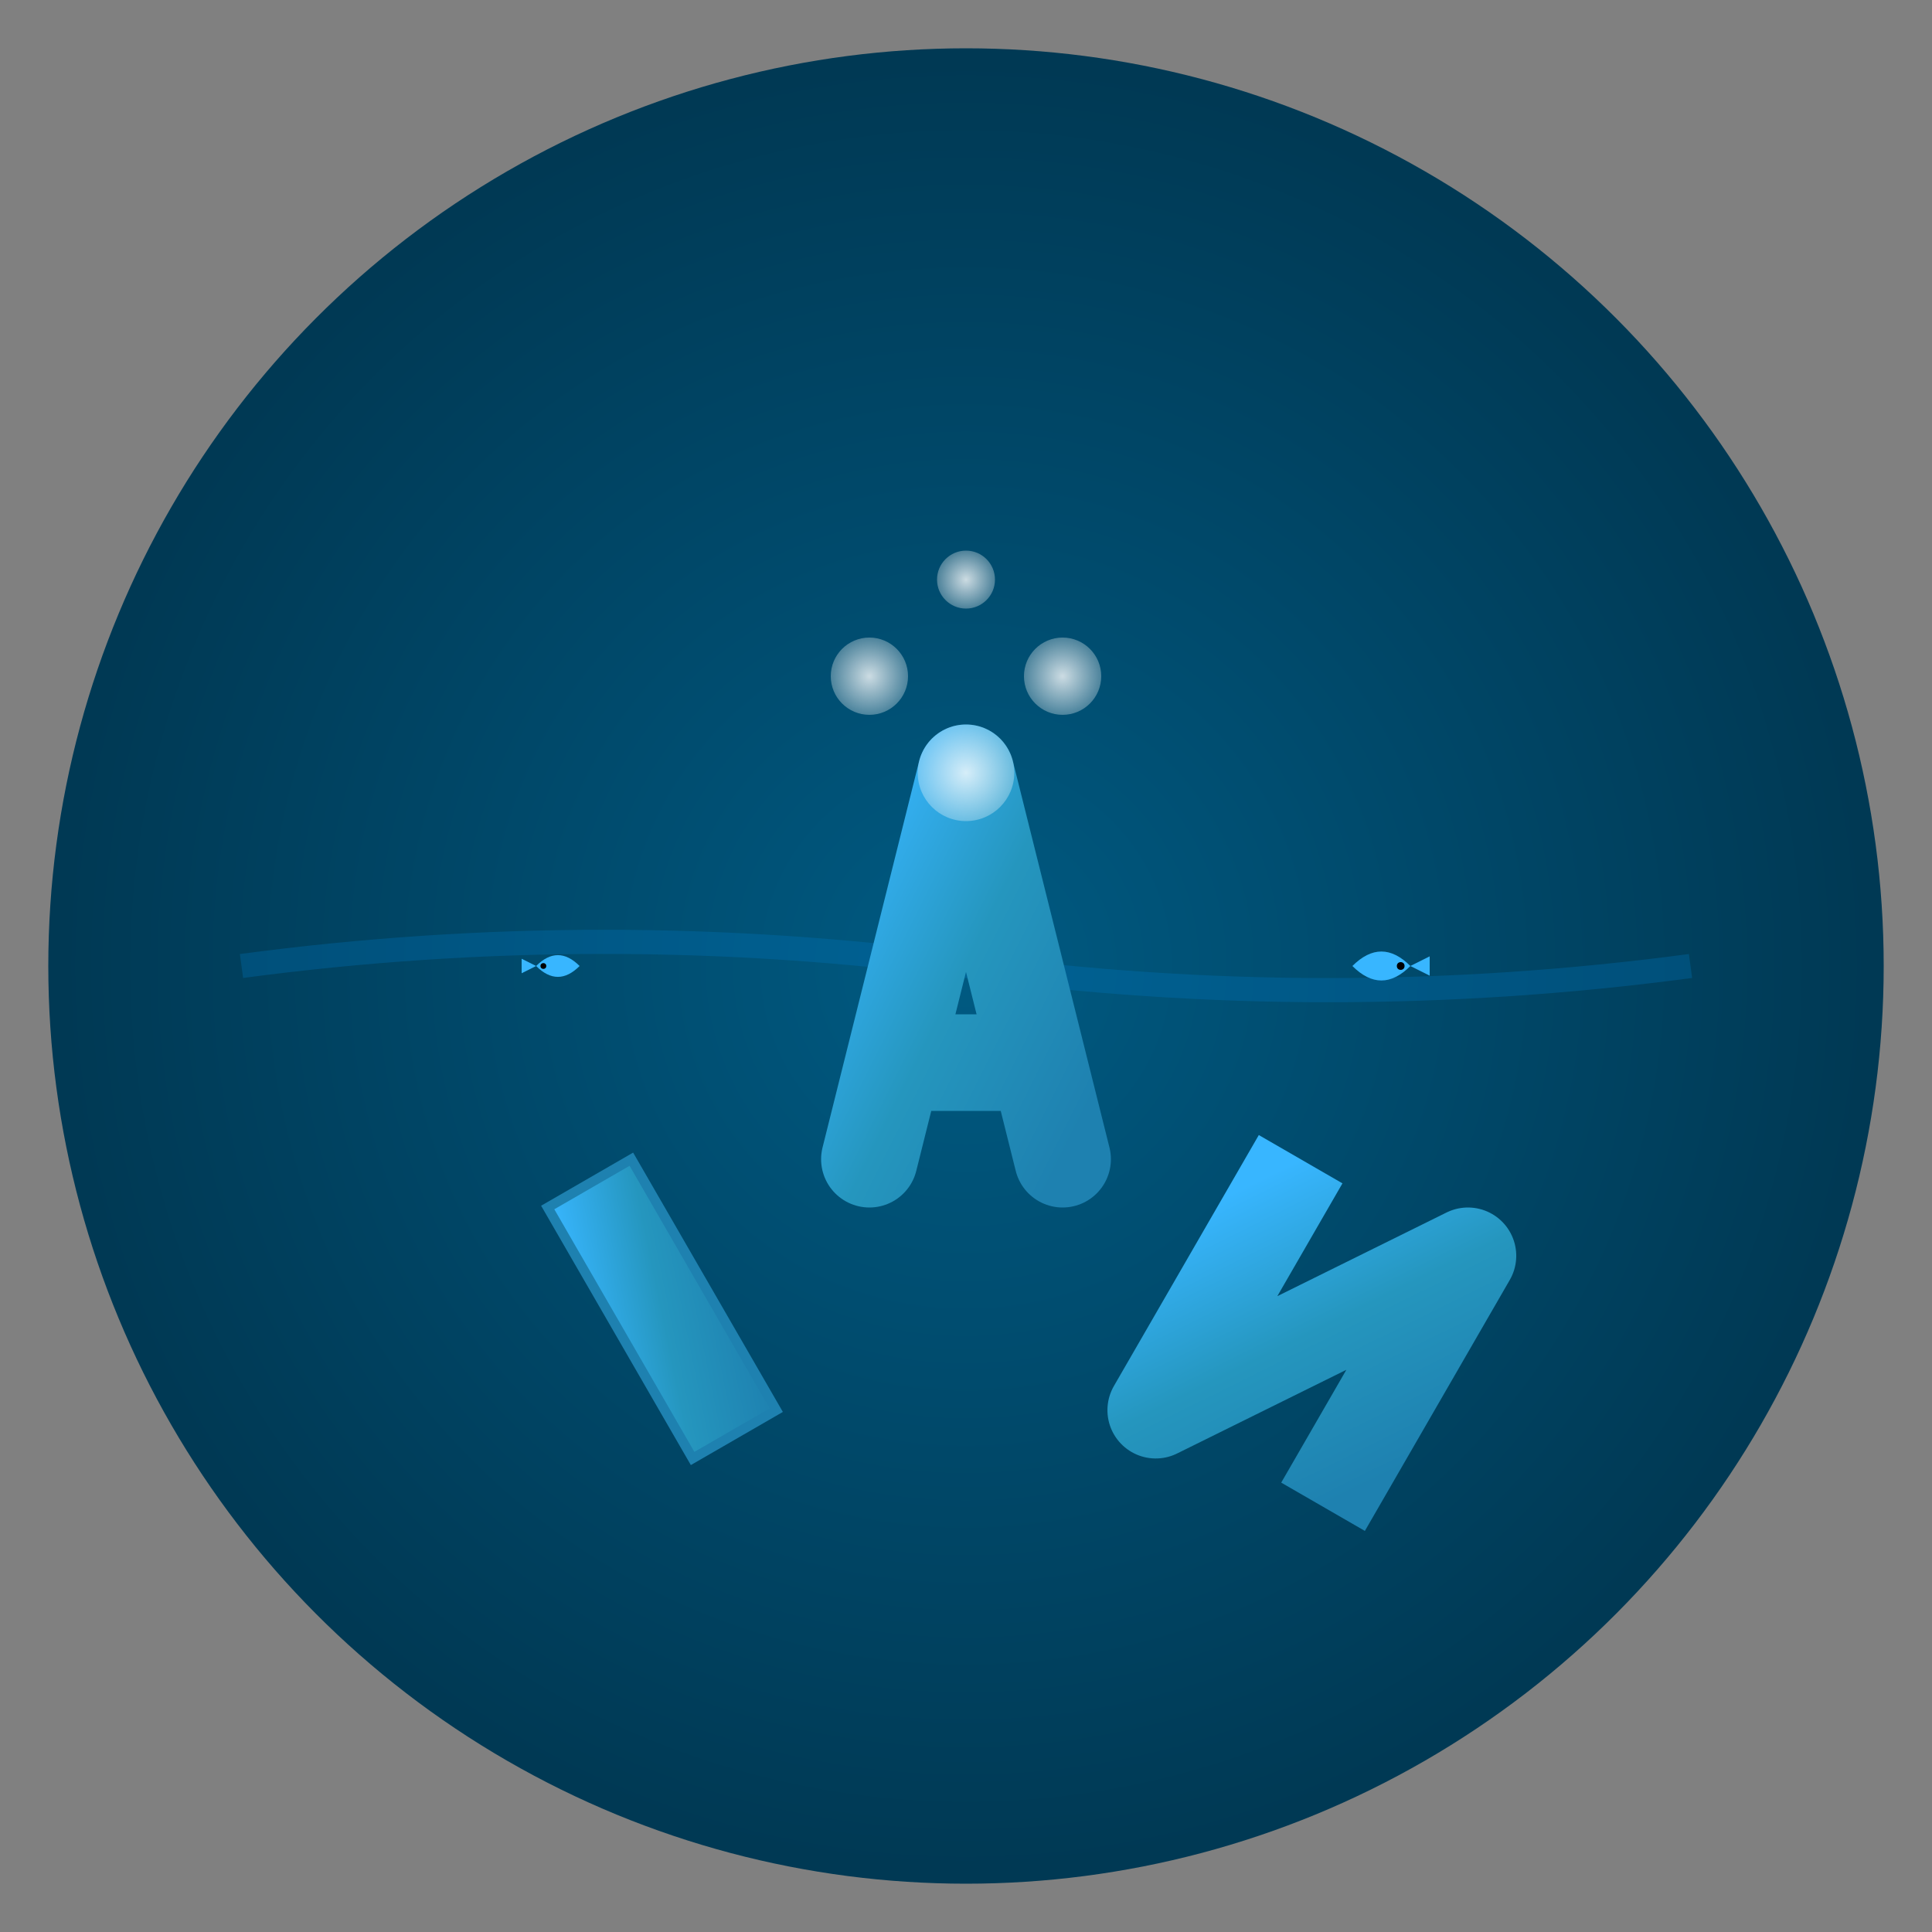 <svg xmlns="http://www.w3.org/2000/svg" viewBox="0 0 400 400">
  <rect x="0" y="0" width="400" height="400" fill="#808080" stroke="none"/>
  <defs>
    <!-- Gradien untuk background lingkaran -->
    <radialGradient id="circleGradient" cx="50%" cy="50%" r="50%">
      <stop offset="0%" style="stop-color:#005a82;stop-opacity:1" />
      <stop offset="100%" style="stop-color:#003954;stop-opacity:1" />
    </radialGradient>
    
    <!-- Gradien untuk huruf -->
    <linearGradient id="letterGradient" x1="0%" y1="0%" x2="100%" y2="100%">
      <stop offset="0%" style="stop-color:#38b6ff;stop-opacity:1" />
      <stop offset="50%" style="stop-color:#2596be;stop-opacity:1" />
      <stop offset="100%" style="stop-color:#1e81b0;stop-opacity:1" />
    </linearGradient>

    <!-- Gradien untuk gelembung -->
    <radialGradient id="bubbleGradient" cx="50%" cy="50%" r="50%">
      <stop offset="0%" style="stop-color:#ffffff;stop-opacity:0.8" />
      <stop offset="100%" style="stop-color:#ffffff;stop-opacity:0.3" />
    </radialGradient>
  </defs>

  <!-- Background circle -->
  <circle cx="200" cy="200" r="190" fill="url(#circleGradient)" />
  
  <!-- Garis air statis -->
  <path d="M50,200 Q125,190 200,200 T350,200" 
        fill="none" 
        stroke="#0077be" 
        stroke-width="5" 
        opacity="0.3"/>

  <!-- Huruf-huruf yang melengkung -->
  <g transform="translate(200,200) rotate(-30)">
    <!-- I -->
    <path d="M-100,0 L-80,0 L-80,60 L-100,60 Z" 
          fill="url(#letterGradient)" 
          stroke="#1e81b0" 
          stroke-width="2"/>
  </g>

  <g transform="translate(200,200)">
    <!-- A modern -->
    <path d="M-20,40 L0,-40 L20,40 M-15,20 L15,20" 
          fill="none"
          stroke="url(#letterGradient)" 
          stroke-width="20"
          stroke-linecap="round"
          stroke-linejoin="round"/>
  </g>

  <g transform="translate(200,200) rotate(30)">
    <!-- N -->
    <path d="M80,0 L80,60 L120,0 L120,60" 
          fill="none" 
          stroke="url(#letterGradient)" 
          stroke-width="20" 
          stroke-linejoin="round"/>
  </g>

  <!-- Gelembung statis di atas garis air, tersusun simetris -->
  <g>
    <circle cx="200" cy="160" r="10" fill="url(#bubbleGradient)"/>
    <circle cx="180" cy="140" r="8" fill="url(#bubbleGradient)"/>
    <circle cx="220" cy="140" r="8" fill="url(#bubbleGradient)"/>
    <circle cx="200" cy="120" r="6" fill="url(#bubbleGradient)"/>
  </g>

  <!-- Ikan-ikan kecil -->
  <g transform="translate(280,200) scale(0.4)">
    <path d="M0,0 C10,-10 20,-10 30,0 C20,10 10,10 0,0 Z" 
          fill="#38b6ff"/>
    <circle cx="25" cy="0" r="2" fill="#000"/>
    <path d="M30,0 L40,-5 L40,5 Z" fill="#38b6ff"/>
  </g>

  <g transform="translate(120,200) scale(0.3) rotate(180)">
    <path d="M0,0 C10,-10 20,-10 30,0 C20,10 10,10 0,0 Z" 
          fill="#38b6ff"/>
    <circle cx="25" cy="0" r="2" fill="#000"/>
    <path d="M30,0 L40,-5 L40,5 Z" fill="#38b6ff"/>
  </g>
</svg>